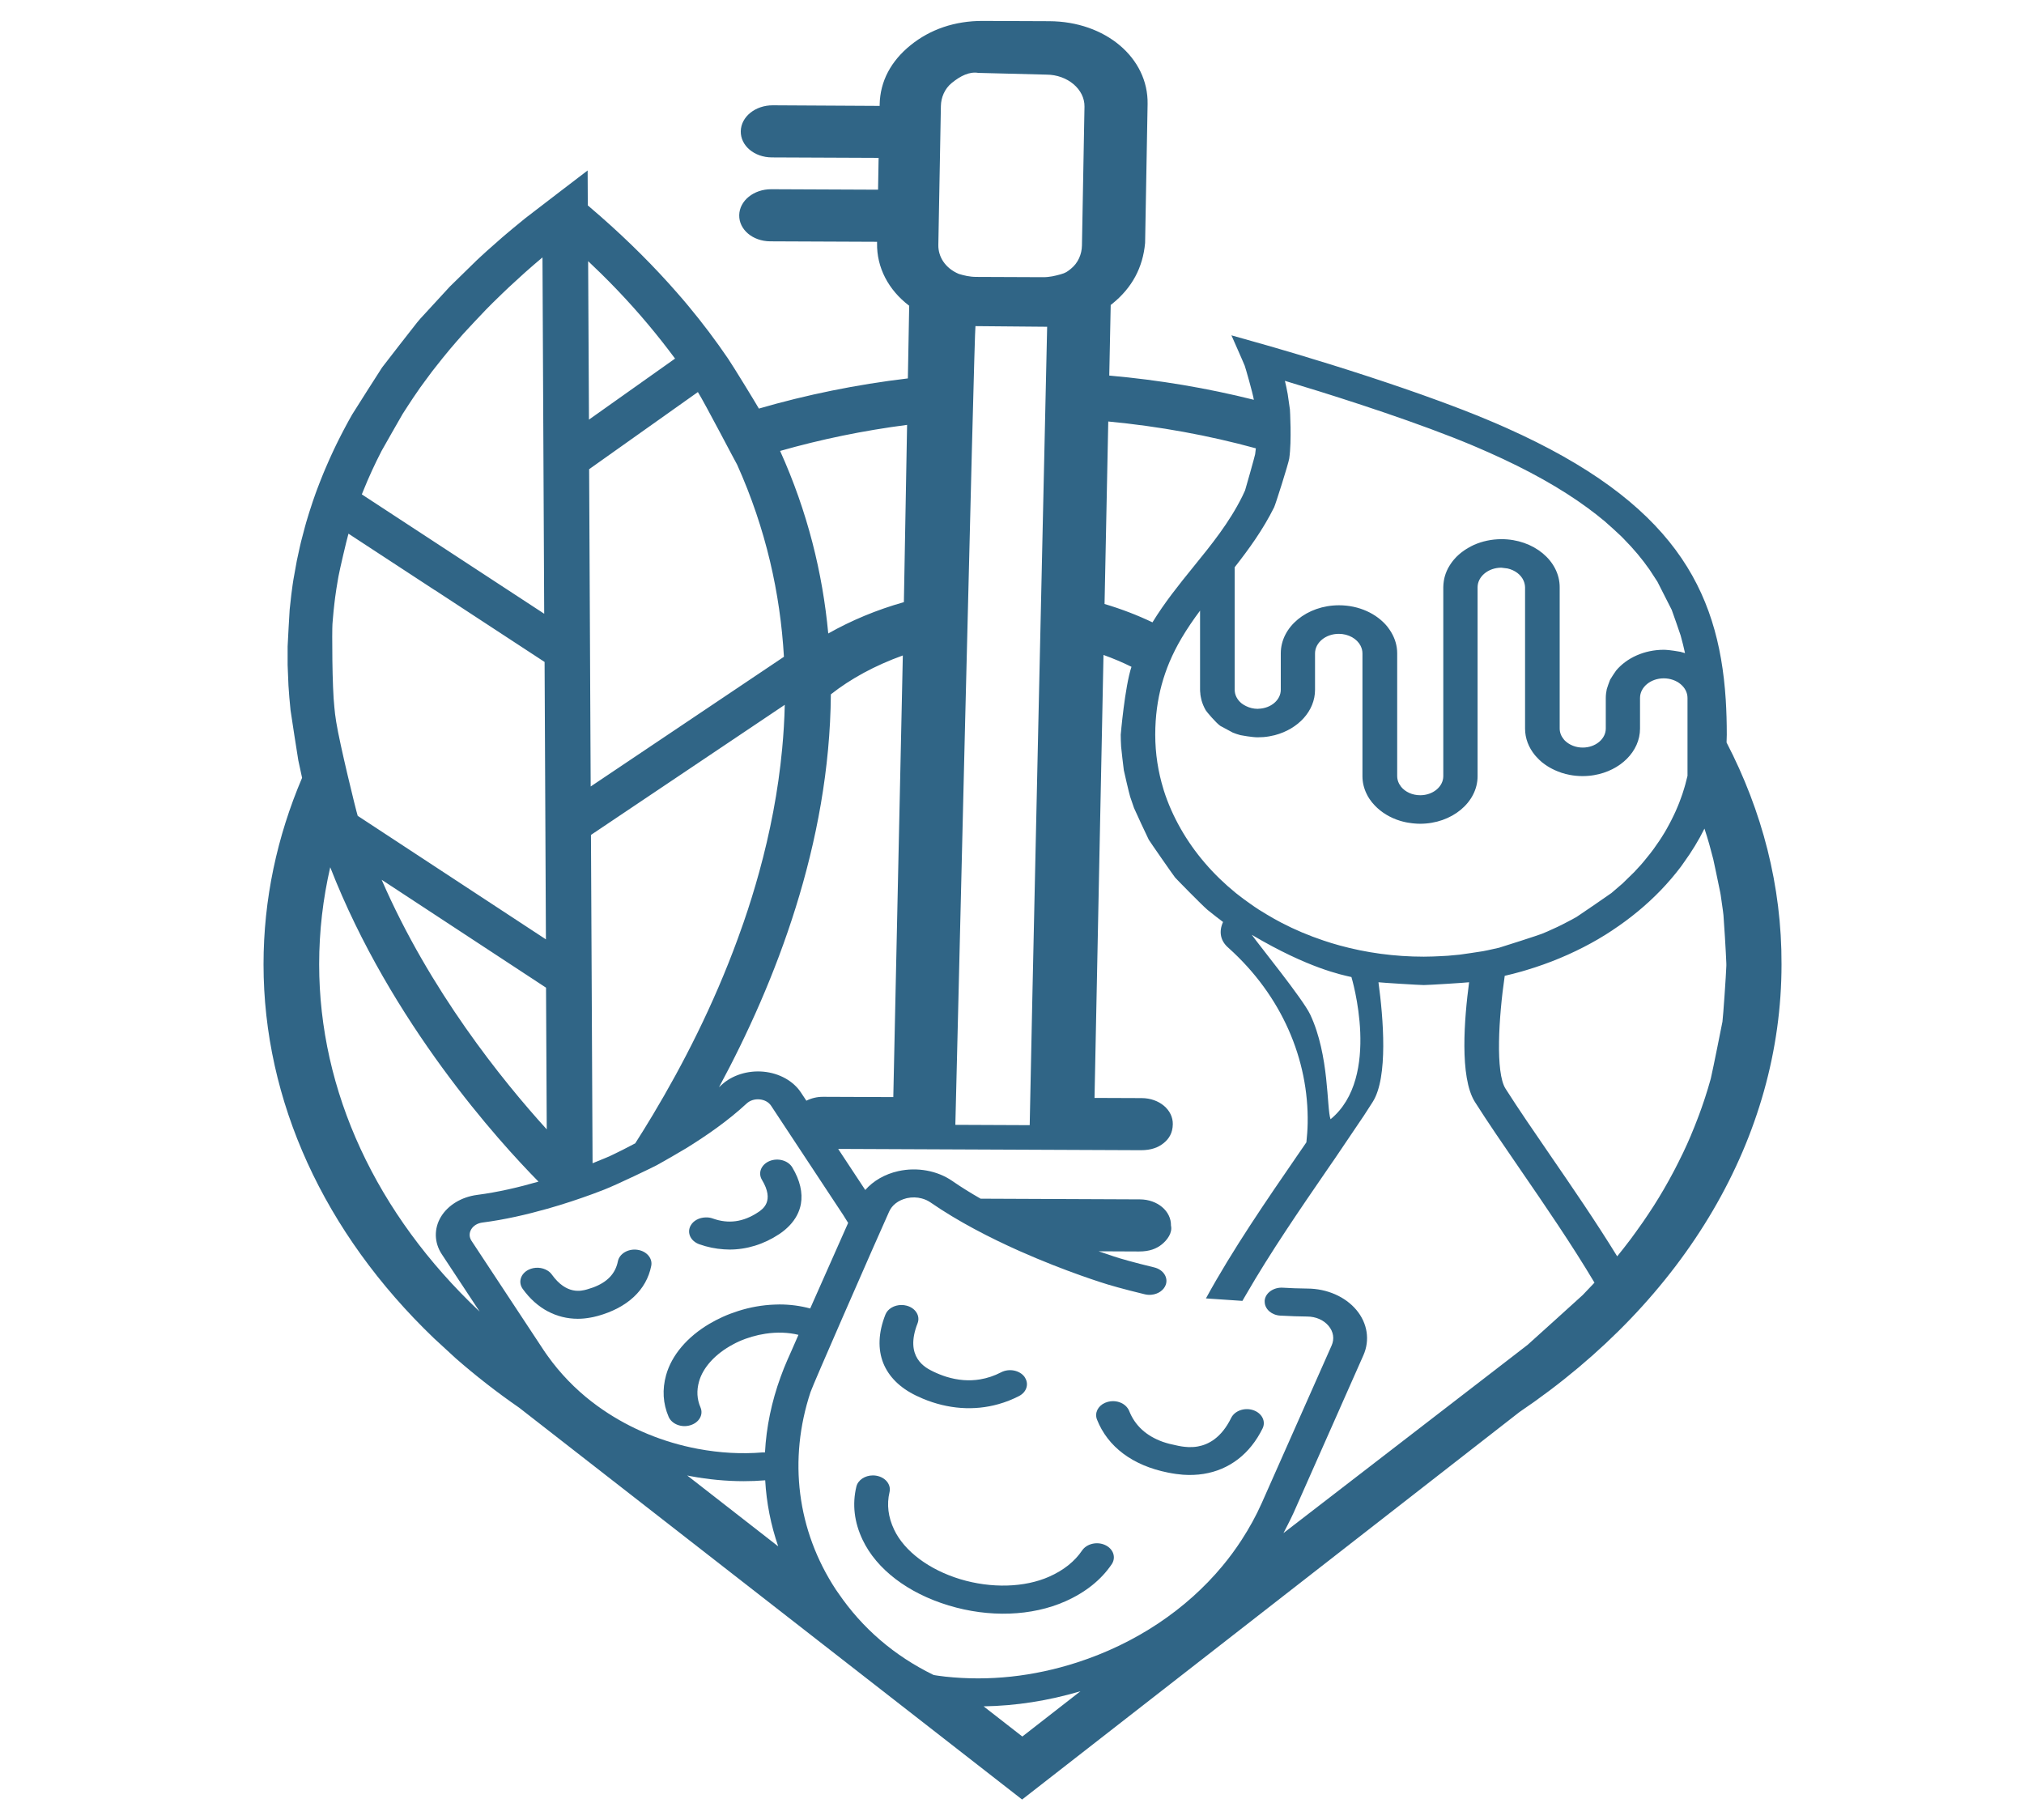 <svg width="298" height="268" viewBox="0 0 298 268" fill="none" xmlns="http://www.w3.org/2000/svg">
<path d="M162.717 227.48C161.517 226.921 160 227.285 159.323 228.275C158.23 229.893 156.607 231.188 154.486 232.131C150.848 233.749 145.945 233.884 141.369 232.502C136.793 231.113 133.155 228.39 131.646 225.215C130.765 223.361 130.536 221.508 130.969 219.687C131.23 218.568 130.357 217.49 129.003 217.267C128.84 217.241 128.676 217.227 128.521 217.227C127.355 217.227 126.311 217.908 126.082 218.892C125.462 221.494 125.772 224.13 127.012 226.725C129.068 231.046 133.677 234.558 139.664 236.371C145.643 238.185 151.916 237.962 156.86 235.765C159.829 234.443 162.129 232.603 163.695 230.284C164.348 229.287 163.916 228.033 162.717 227.48Z" fill="#306586"/>
<path d="M254.207 109.318C254.199 109.514 254.199 109.507 254.207 109.318C254.216 109.048 254.24 108.287 254.24 108.179C254.24 106.406 254.191 104.68 254.085 102.988C253.025 86.635 246.213 73.915 221.84 63.028C220.975 62.644 220.086 62.253 219.172 61.875C217.989 61.376 216.749 60.878 215.485 60.386C214.922 60.163 214.351 59.947 213.772 59.732C213.144 59.496 212.516 59.26 211.888 59.031C208.388 57.743 204.799 56.523 201.447 55.424C193.412 52.795 186.78 50.921 186.315 50.786L181.306 49.371L182.22 51.44L182.873 52.93L183.264 53.847C183.354 54.069 184.431 57.797 184.61 58.862C177.774 57.15 170.653 55.943 163.32 55.296L163.532 44.901C163.622 44.834 163.703 44.767 163.793 44.699C166.672 42.367 168.271 39.394 168.597 35.774L168.965 15.322C169.087 8.507 162.741 3.155 154.494 3.121L144.697 3.081C140.569 3.067 136.939 4.328 134.06 6.66C131.18 8.992 129.581 11.965 129.516 15.376V15.592L113.781 15.504C111.203 15.498 109.107 17.189 109.066 19.32C109.025 21.45 111.056 23.162 113.634 23.175L129.361 23.243L129.28 27.928L113.553 27.86C110.975 27.854 108.878 29.546 108.838 31.676C108.797 33.806 110.828 35.518 113.406 35.532L129.133 35.599V35.808C129.068 39.367 130.789 42.684 133.864 45.016L133.668 55.714C126.082 56.617 118.741 58.12 111.733 60.156C111.733 60.15 111.725 60.15 111.725 60.143C111.383 59.523 107.997 53.982 107.214 52.829C105.428 50.2 103.47 47.591 101.309 44.996C101.3 44.989 101.3 44.982 101.292 44.976C100.778 44.355 100.248 43.742 99.71 43.129C99.702 43.122 99.693 43.115 99.693 43.108C96.365 39.3 92.613 35.538 88.396 31.838C87.792 31.312 87.18 30.779 86.56 30.253C86.552 30.247 86.544 30.24 86.544 30.24L86.519 25.097C86.519 25.097 77.751 31.797 77.343 32.127C77.122 32.303 75.98 33.24 75.63 33.53C75.401 33.718 75.181 33.907 74.953 34.096C74.618 34.372 74.292 34.655 73.966 34.932C73.737 35.127 71.902 36.745 71.69 36.941C71.38 37.217 71.078 37.493 70.784 37.77C70.572 37.965 70.36 38.161 70.148 38.363C69.846 38.646 66.559 41.861 66.233 42.192C66.094 42.34 62.17 46.593 61.893 46.91C61.73 47.099 61.575 47.288 61.412 47.477C61.167 47.766 56.444 53.84 56.248 54.116C56.101 54.319 51.957 60.837 51.851 61.026C51.68 61.322 51.517 61.619 51.354 61.909C51.24 62.118 51.133 62.32 51.019 62.529C50.873 62.806 50.726 63.075 50.579 63.352C50.465 63.567 50.359 63.783 50.244 63.999C50.106 64.262 49.975 64.524 49.845 64.787C49.739 65.01 49.624 65.225 49.518 65.448C49.388 65.711 49.266 65.967 49.143 66.23C49.037 66.452 48.931 66.675 48.833 66.897C48.711 67.153 48.597 67.416 48.482 67.672C48.385 67.895 48.287 68.117 48.189 68.34C48.075 68.596 47.968 68.859 47.854 69.115C47.765 69.338 47.667 69.553 47.577 69.776C47.471 70.038 47.365 70.308 47.259 70.571C47.177 70.787 47.087 70.996 47.006 71.212C46.9 71.495 46.794 71.771 46.688 72.047C46.614 72.243 46.541 72.445 46.468 72.641C46.329 73.031 46.19 73.422 46.06 73.807C45.97 74.07 45.611 75.168 45.521 75.458C45.448 75.681 45.162 76.631 45.089 76.881C45.024 77.117 44.959 77.353 44.893 77.588C44.828 77.824 44.388 79.489 44.33 79.725C44.273 79.968 44.216 80.211 44.159 80.453C44.102 80.683 43.751 82.327 43.702 82.55C43.653 82.799 43.229 85.138 43.197 85.354C43.156 85.603 43.115 85.86 43.082 86.109C43.05 86.311 43.025 86.513 43.001 86.716C42.96 86.985 42.927 87.248 42.895 87.518C42.887 87.579 42.715 89.055 42.65 89.736C42.634 89.897 42.348 94.899 42.348 95.169C42.348 95.358 42.348 97.636 42.348 97.912C42.348 98.081 42.462 100.824 42.471 100.919C42.544 102.092 42.642 103.258 42.764 104.417C42.764 104.451 42.772 104.492 42.772 104.525C42.805 104.856 43.865 111.65 43.922 111.954C43.947 112.068 44.396 114.172 44.477 114.522C40.798 123.157 38.8 132.386 38.8 141.978C38.8 162.066 47.675 181.48 63.875 197.018L67.105 199.991C70.017 202.539 73.15 204.986 76.437 207.257L150.488 264.946L223.699 207.911C248.236 191.308 262.299 167.284 262.299 141.985C262.34 130.431 259.444 119.409 254.207 109.318ZM248.758 100.319C248.758 100.326 248.758 100.326 248.758 100.319L248.75 100.312C248.758 100.319 248.758 100.319 248.758 100.319ZM220.706 139.538C220.469 139.598 219.352 139.841 219.034 139.909C218.797 139.956 218.56 140.01 218.324 140.05C217.998 140.111 215.143 140.529 214.914 140.556C214.547 140.596 213.389 140.704 213.177 140.717C212.761 140.751 211.129 140.819 210.99 140.825C210.542 140.839 210.085 140.852 209.636 140.852C205.305 140.852 201.137 140.273 197.237 139.201C197.213 139.194 197.188 139.187 197.164 139.18C196.397 138.972 195.639 138.736 194.896 138.486C192.718 137.758 190.638 136.882 188.672 135.857C187.938 135.48 187.229 135.069 186.527 134.651C186.103 134.401 185.687 134.145 185.271 133.882C184.863 133.619 184.463 133.336 184.072 133.06C183.411 132.601 182.767 132.123 182.147 131.631C182.106 131.597 182.065 131.57 182.024 131.536C182.008 131.523 182 131.516 181.983 131.503C178.623 128.779 175.857 125.564 173.834 122.005C172.807 120.198 171.958 118.304 171.338 116.335C171.33 116.295 171.314 116.255 171.306 116.221C170.514 113.646 170.09 110.956 170.09 108.186C170.09 105.442 170.441 103.022 171.036 100.811C171.355 99.651 171.738 98.546 172.178 97.494C172.701 96.261 173.296 95.088 173.957 93.969C174.789 92.56 175.711 91.212 176.689 89.904V95.802V100.953V101.559C176.689 101.741 176.706 101.923 176.73 102.099C176.738 102.152 176.738 102.213 176.738 102.267C176.747 102.334 176.828 102.813 176.877 102.982C176.893 103.049 176.91 103.11 176.926 103.177C177.056 103.622 177.236 104.053 177.464 104.465C177.497 104.525 177.53 104.579 177.57 104.64C177.66 104.788 179.006 106.406 179.667 106.871L181.51 107.862C181.877 108.01 182.253 108.138 182.644 108.24C182.734 108.266 184.39 108.556 185.157 108.556C185.45 108.556 185.736 108.543 186.021 108.523C186.592 108.475 187.139 108.381 187.669 108.246C187.685 108.24 187.702 108.233 187.718 108.233C191.136 107.329 193.616 104.687 193.616 101.566V96.207C193.616 94.616 195.182 93.322 197.115 93.322C198.559 93.322 199.799 94.05 200.329 95.088C200.337 95.095 200.337 95.108 200.337 95.115C200.508 95.452 200.598 95.823 200.598 96.207V114.286C200.598 115.203 200.818 116.079 201.21 116.881C201.332 117.131 201.463 117.38 201.626 117.616C201.846 117.953 202.115 118.277 202.401 118.58C203.372 119.605 204.677 120.407 206.178 120.859C206.447 120.939 206.724 121.007 207.01 121.068C207.091 121.088 207.173 121.101 207.263 121.115C207.369 121.135 207.475 121.148 207.589 121.162C207.695 121.175 207.801 121.196 207.915 121.209C208.005 121.216 208.087 121.229 208.176 121.236C208.47 121.263 208.772 121.283 209.082 121.283C213.748 121.283 217.549 118.142 217.549 114.286V86.473C217.549 85.678 217.94 84.956 218.577 84.43C219.213 83.905 220.086 83.581 221.048 83.581L221.962 83.696C223.063 83.945 223.952 84.626 224.328 85.509V85.516C224.393 85.664 224.442 85.812 224.474 85.961C224.507 86.123 224.54 86.291 224.54 86.466V107.276C224.54 108.725 225.078 110.066 225.992 111.185C226.065 111.28 226.155 111.361 226.228 111.448C226.473 111.718 226.734 111.981 227.019 112.217C227.052 112.244 227.093 112.271 227.125 112.298C227.55 112.635 228.015 112.938 228.52 113.194C228.79 113.336 229.067 113.457 229.352 113.572C229.54 113.646 229.728 113.713 229.915 113.781C230.307 113.909 230.715 114.01 231.131 114.091C231.734 114.205 232.354 114.266 232.999 114.266C233.586 114.266 234.157 114.219 234.704 114.124C238.562 113.47 241.466 110.646 241.466 107.269V103.393V102.759C241.466 101.168 243.032 99.874 244.957 99.874C246.882 99.874 248.457 101.168 248.457 102.759V114.232C248.391 114.529 248.31 114.825 248.228 115.122C248.196 115.23 248.171 115.338 248.147 115.446C248.098 115.621 248.049 115.789 248 115.958C247.91 116.248 247.828 116.531 247.731 116.821C247.674 116.989 247.616 117.158 247.551 117.333C247.453 117.616 247.347 117.899 247.241 118.176C247.176 118.344 247.102 118.513 247.037 118.681C246.923 118.958 246.809 119.227 246.686 119.497C246.613 119.665 246.531 119.834 246.45 120.002C246.328 120.272 246.197 120.535 246.058 120.798C245.977 120.966 245.887 121.128 245.797 121.297C245.659 121.56 245.52 121.816 245.373 122.072C245.283 122.234 245.186 122.402 245.088 122.564C244.941 122.813 244.786 123.07 244.623 123.312C244.517 123.474 244.411 123.636 244.305 123.798C244.141 124.04 243.587 124.842 243.464 125.004C243.293 125.24 243.114 125.476 242.934 125.705C242.812 125.86 242.192 126.629 242.004 126.851C241.874 127.006 241.743 127.161 241.613 127.31C241.417 127.532 240.748 128.26 240.601 128.408C240.397 128.617 239.108 129.878 238.896 130.073C238.741 130.215 237.428 131.348 237.257 131.482C237.028 131.664 232.322 134.887 232.126 135.001C231.873 135.149 231.604 135.291 231.343 135.433C231.139 135.547 230.201 136.039 229.932 136.167C229.719 136.275 229.516 136.376 229.295 136.477C229.026 136.605 228.047 137.05 227.827 137.145C227.55 137.266 227.272 137.381 226.987 137.495C226.799 137.596 221.016 139.464 220.706 139.538ZM221.554 143.697C221.546 143.697 221.546 143.697 221.554 143.697ZM195.9 164.789C195.312 163.172 195.745 155.399 192.906 149.373C191.821 147.067 185.377 139.16 184.308 137.637C192.678 142.585 197.564 143.528 198.975 143.852C198.975 143.852 203.461 158.601 195.9 164.789ZM187.596 74.683C187.791 74.292 189.7 68.286 189.823 67.484C189.823 67.477 189.823 67.47 189.823 67.463C190.198 64.902 189.92 60.305 189.92 60.305C189.912 60.257 189.594 58.04 189.594 58.033C189.537 57.716 189.398 57.029 189.39 56.988C189.333 56.718 189.268 56.456 189.211 56.206C189.203 56.159 189.186 56.112 189.178 56.071C194.978 57.81 205.313 61.039 213.854 64.383C214.865 64.781 215.852 65.178 216.798 65.576C216.823 65.59 216.847 65.596 216.872 65.61C217.068 65.691 217.247 65.772 217.443 65.852C218.014 66.095 218.585 66.338 219.131 66.587C225.062 69.216 229.874 71.933 233.757 74.784C234.646 75.438 235.495 76.099 236.286 76.766C236.727 77.137 238.309 78.579 238.66 78.923C238.79 79.051 238.913 79.179 239.035 79.301C239.263 79.537 239.998 80.305 240.128 80.453C240.324 80.669 240.976 81.424 241.115 81.579C241.286 81.788 241.898 82.543 242.021 82.712C242.176 82.921 242.738 83.682 242.861 83.858C243.008 84.067 243.897 85.435 244.027 85.644C244.133 85.826 246.05 89.608 246.132 89.79C246.23 90.019 247.396 93.382 247.445 93.558C247.519 93.821 247.739 94.643 247.78 94.832C247.78 94.838 247.78 94.845 247.788 94.852C247.886 95.236 248.073 96.112 248.09 96.16C248.073 96.153 247.616 96.018 247.404 95.964C247.217 95.917 245.757 95.695 245.275 95.681C245.177 95.681 245.08 95.668 244.982 95.668C242.061 95.668 239.492 96.881 237.942 98.728C237.86 98.822 237.102 99.982 237.061 100.076C236.971 100.251 236.588 101.384 236.572 101.458C236.539 101.6 236.465 102.031 236.465 102.099C236.441 102.314 236.425 102.53 236.425 102.752V107.262C236.425 108.812 234.899 110.066 233.031 110.066C232.012 110.066 231.098 109.689 230.47 109.102C230.38 109.015 230.29 108.927 230.217 108.826C229.85 108.381 229.638 107.835 229.638 107.255V89.992V86.46C229.638 82.556 225.796 79.382 221.073 79.382C219.605 79.382 218.218 79.692 217.002 80.231C216.717 80.359 216.448 80.507 216.178 80.662C216.162 80.669 216.146 80.676 216.13 80.689C216.056 80.73 215.991 80.777 215.917 80.817C215.697 80.952 215.493 81.094 215.289 81.249C215.232 81.296 215.167 81.336 215.11 81.384C214.865 81.579 214.637 81.788 214.417 82.004C214.384 82.037 214.359 82.071 214.327 82.105C214.147 82.294 213.976 82.489 213.821 82.698C213.772 82.766 213.723 82.833 213.674 82.9C213.527 83.103 213.397 83.318 213.275 83.534C213.25 83.581 213.226 83.622 213.201 83.662C213.062 83.925 212.948 84.188 212.85 84.464C212.826 84.532 212.81 84.599 212.785 84.666C212.712 84.882 212.655 85.105 212.614 85.334C212.597 85.415 212.581 85.496 212.573 85.576C212.532 85.866 212.5 86.163 212.5 86.466V114.279C212.5 115.823 210.974 117.084 209.106 117.084C207.932 117.084 206.904 116.592 206.292 115.843C206.243 115.789 206.219 115.729 206.178 115.668C206.112 115.567 206.031 115.473 205.982 115.365C205.811 115.028 205.713 114.664 205.713 114.273V96.193C205.713 95.081 205.395 94.036 204.84 93.099C204.685 92.836 204.514 92.587 204.326 92.344C204.302 92.311 204.277 92.277 204.253 92.243C202.711 90.362 200.101 89.115 197.148 89.115C192.425 89.115 188.574 92.29 188.574 96.193V101.552C188.574 103.062 187.122 104.289 185.312 104.35C185.271 104.35 185.23 104.363 185.181 104.363C184.545 104.363 183.949 104.208 183.444 103.952C183.207 103.831 182.979 103.703 182.783 103.541C182.171 103.036 181.788 102.334 181.788 101.559V100.177V83.514C183.892 80.824 185.956 77.986 187.596 74.683ZM163.173 62.057C170.694 62.772 177.962 64.106 184.904 66.007C184.879 66.284 184.798 66.87 184.798 66.877C184.757 67.147 183.362 72.094 183.313 72.209C183.24 72.384 182.962 72.971 182.905 73.085C180.972 76.975 178.394 80.15 175.67 83.507C173.581 86.082 171.477 88.698 169.682 91.63C167.455 90.565 165.098 89.662 162.626 88.927L163.173 62.057ZM138.53 15.612C138.554 14.331 139.093 13.057 140.137 12.208C141.442 11.15 142.747 10.516 144.036 10.732L154.086 10.988C157.177 11.001 159.714 13.145 159.673 15.7L159.298 36.152C159.274 37.433 158.735 38.707 157.691 39.556C157.169 39.981 156.908 40.19 156.125 40.399C155.35 40.608 154.567 40.816 153.539 40.81L143.742 40.769C142.706 40.763 141.94 40.554 141.173 40.331C139.125 39.468 138.122 37.763 138.155 36.057L138.53 15.612ZM151.606 165.659L140.659 165.612C140.692 165.41 143.449 48.016 143.62 48.016C143.62 48.016 153.923 48.097 154.175 48.11C154.167 48.11 151.565 165.45 151.606 165.659ZM133.554 62.556L133.081 88.657C129.076 89.783 125.348 91.347 121.946 93.268C121.122 84.41 118.912 75.377 114.858 66.392C120.853 64.686 127.102 63.392 133.554 62.556ZM122.33 102.227C125.266 99.914 128.847 97.973 132.926 96.504L131.523 161.527L121.196 161.486C120.29 161.48 119.442 161.695 118.724 162.059L117.925 160.853C116.807 159.154 114.743 158.008 112.419 157.786C110.094 157.57 107.777 158.298 106.219 159.747C106.097 159.855 105.974 159.963 105.86 160.077C114.205 144.62 122.158 124.189 122.33 102.227ZM96.153 164.088C95.264 165.571 94.391 166.987 93.527 168.335C92.817 168.713 92.181 169.043 91.642 169.313C90.517 169.879 89.823 170.196 89.799 170.209C89.766 170.223 88.812 170.647 87.246 171.267L87.009 122.928L114.752 104.303L115.543 103.77C115.494 105.948 115.363 108.105 115.16 110.248C114.572 116.517 113.373 122.611 111.766 128.442C111.073 130.957 110.306 133.424 109.474 135.83C109.205 136.619 108.919 137.408 108.634 138.183C105.045 148.018 100.501 156.828 96.153 164.088ZM102.752 57.723C103.699 59.206 108.495 68.414 108.528 68.407C112.778 77.865 114.882 87.39 115.421 96.699L86.968 115.796L86.74 69.081L102.752 57.723ZM86.593 38.45C87.205 39.03 87.808 39.61 88.404 40.19C88.42 40.21 88.445 40.23 88.461 40.243C91.846 43.567 94.84 46.937 97.516 50.342C98.144 51.144 98.763 51.946 99.359 52.755C99.367 52.768 99.375 52.782 99.392 52.795L86.715 61.781L86.593 38.45ZM80.499 166.279C73.925 159.039 63.272 145.834 56.191 129.527L80.394 145.416L80.499 166.279ZM53.499 72.229C54.29 70.261 55.188 68.313 56.183 66.385C56.215 66.324 59.119 61.201 59.291 60.931C59.609 60.419 60.661 58.828 60.857 58.532C61.191 58.04 61.526 57.548 61.868 57.062C62.081 56.759 62.309 56.462 62.529 56.159C62.88 55.68 63.222 55.202 63.59 54.723C63.794 54.46 64.006 54.197 64.21 53.934C64.862 53.099 65.531 52.269 66.224 51.44C66.567 51.029 67.897 49.492 68.223 49.135C68.598 48.717 71.151 45.987 71.576 45.562C71.902 45.232 72.228 44.901 72.554 44.578C73.011 44.126 73.468 43.681 73.933 43.236C74.251 42.933 74.561 42.63 74.879 42.333C75.409 41.834 75.956 41.342 76.502 40.843C76.772 40.594 77.041 40.351 77.318 40.102C78.15 39.361 78.999 38.626 79.871 37.898L80.124 90.362L53.271 72.789C53.344 72.593 53.426 72.411 53.499 72.229ZM48.947 91.893C48.964 91.65 48.98 91.414 49.005 91.178C49.07 90.362 49.151 89.547 49.249 88.731C49.282 88.468 49.315 88.205 49.347 87.942C49.453 87.127 49.584 86.318 49.722 85.509C49.763 85.273 49.796 85.037 49.845 84.808C50.016 83.871 51.003 79.624 51.305 78.579C51.305 78.579 51.305 78.579 51.305 78.573L64.006 86.884C64.071 86.817 64.144 86.756 64.218 86.689L64.21 86.695C64.144 86.756 64.079 86.817 64.014 86.877L80.181 97.461L80.377 138.304L52.667 120.117C52.39 119.254 50.016 109.534 49.502 106.298C49.445 105.907 49.331 105.112 49.331 105.112C49.331 105.112 49.266 104.478 49.233 104.161C48.89 101.175 48.882 92.789 48.947 91.893ZM46.99 141.971C46.99 137.098 47.553 132.325 48.621 127.687C57.561 150.62 73.541 168.146 79.284 173.971C76.454 174.793 73.329 175.528 70.27 175.925C67.954 176.222 65.955 177.435 64.911 179.168C63.875 180.907 63.924 182.956 65.042 184.655L70.621 193.108C55.367 178.723 46.99 160.65 46.99 141.971ZM114.58 227.676L101.178 217.234C101.235 217.247 101.3 217.261 101.358 217.274C101.455 217.295 101.553 217.322 101.659 217.335C104.302 217.827 106.929 218.077 109.515 218.077C110.575 218.077 111.619 218.036 112.663 217.948C112.851 221.258 113.487 224.521 114.58 227.676ZM116.522 198.899L115.967 200.146C115.592 200.995 115.249 201.851 114.939 202.714C113.601 206.381 112.827 210.122 112.631 213.843C112.508 213.837 112.394 213.837 112.264 213.843C109.197 214.099 105.999 213.924 102.752 213.317C97.613 212.354 92.841 210.358 88.755 207.561C87.58 206.759 86.462 205.889 85.418 204.959C84.798 204.406 84.203 203.833 83.632 203.24C82.555 202.121 81.56 200.934 80.663 199.674C80.451 199.377 80.239 199.087 80.043 198.784L69.422 182.687C69.071 182.154 69.055 181.541 69.381 180.995C69.707 180.449 70.311 180.091 71.029 179.997C74.3 179.579 77.579 178.817 80.557 177.975C80.557 177.975 80.557 177.975 80.565 177.975C83.094 177.26 85.394 176.478 87.27 175.791C87.874 175.568 88.436 175.359 88.942 175.157C90.843 174.415 96.194 171.827 96.626 171.591C97.752 170.984 100.762 169.225 100.95 169.104C103.935 167.27 107.206 165.005 109.931 162.47C110.42 162.019 111.114 161.796 111.84 161.864C112.566 161.931 113.185 162.275 113.536 162.808L122.501 176.391L124.157 178.898C124.402 179.276 124.638 179.66 124.875 180.051L123.096 184.062L119.287 192.65C117.843 192.259 116.326 192.057 114.768 192.057C114.523 192.057 114.27 192.07 114.018 192.077C112.239 192.144 110.428 192.461 108.666 193.027C107.9 193.27 107.149 193.553 106.407 193.89C105.722 194.2 105.077 194.537 104.457 194.901C101.186 196.836 98.894 199.512 98.07 202.465C97.483 204.581 97.605 206.651 98.445 208.599C98.91 209.671 100.33 210.237 101.627 209.846C102.924 209.462 103.601 208.289 103.136 207.217C102.614 206.004 102.54 204.75 102.924 203.395C103.511 201.305 105.346 199.317 107.908 197.948C108.193 197.793 108.479 197.645 108.781 197.51C110.045 196.944 111.375 196.566 112.704 196.364C114.401 196.108 116.065 196.162 117.558 196.532L116.522 198.899ZM159.078 249.004L150.521 255.671L144.819 251.229C149.567 251.154 154.339 250.406 159.078 249.004ZM234.761 188.848C234.19 189.461 233.61 190.068 233.023 190.675C232.982 190.715 225.119 197.84 224.931 197.989C224.858 198.049 223.928 198.764 222.419 199.93C214.245 206.239 188.966 225.721 188.966 225.721C186.095 231.006 186.095 231.006 188.966 225.721C188.966 225.721 190.01 223.739 190.467 222.714L193.485 215.906L193.82 215.151L197.262 207.385L197.327 207.23L200.737 199.539C201.724 197.308 201.341 194.814 199.701 192.859C198.061 190.904 195.369 189.731 192.498 189.717C192.408 189.717 192.319 189.711 192.237 189.711C191.144 189.697 190.018 189.663 188.868 189.589C187.506 189.508 186.299 190.358 186.201 191.497C186.193 191.585 186.201 191.672 186.209 191.76C186.274 192.778 187.237 193.627 188.501 193.701C188.566 193.708 188.632 193.708 188.705 193.708C189.986 193.782 191.25 193.823 192.465 193.836C193.738 193.843 194.88 194.342 195.606 195.205C196.332 196.067 196.495 197.126 196.055 198.11L185.777 221.285C184.936 223.179 183.933 224.993 182.799 226.739C182.359 227.413 181.902 228.08 181.421 228.727C180.964 229.347 180.483 229.961 179.985 230.561C174.634 236.998 167.211 241.98 158.564 244.771C152.104 246.854 145.594 247.541 139.191 246.854C138.709 246.8 137.518 246.645 137.429 246.598C131.653 243.773 126.963 239.729 123.447 234.585C123.325 234.403 123.186 234.228 123.064 234.039C117.337 225.316 116.049 214.895 119.336 204.959C119.711 203.819 128.382 184.089 128.382 184.089L130.911 178.386C131.335 177.435 132.241 176.734 133.407 176.438C133.448 176.424 133.489 176.411 133.538 176.404C134.272 176.242 135.022 176.262 135.716 176.451C136.181 176.573 136.613 176.768 137.005 177.038C141.091 179.862 145.806 182.275 150.089 184.183C156.949 187.237 162.716 189.003 163.099 189.117C163.189 189.144 165.253 189.771 168.548 190.56C168.883 190.641 169.217 190.661 169.544 190.627C170.506 190.533 171.346 189.974 171.64 189.158C172.023 188.066 171.265 186.927 169.943 186.603C166.827 185.855 164.837 185.255 164.821 185.248C164.78 185.235 163.622 184.884 161.762 184.23L167.7 184.257C169.25 184.264 170.286 183.839 171.069 183.206C171.852 182.572 172.652 181.507 172.407 180.442C172.448 178.312 170.417 176.599 167.839 176.586L144.379 176.485C142.943 175.663 141.532 174.793 140.21 173.876C138.008 172.353 135.03 171.807 132.257 172.427C130.275 172.865 128.57 173.863 127.395 175.204L123.406 169.157L167.969 169.346C169.519 169.353 170.555 168.928 171.338 168.295C172.121 167.661 172.652 166.812 172.676 165.531C172.717 163.401 170.686 161.689 168.108 161.675L161.15 161.648L162.471 96.429C163.899 96.942 165.277 97.521 166.591 98.175C165.612 101.094 165.008 108.172 165.008 108.172C165.008 108.759 165.033 109.345 165.065 109.925C165.074 110.114 165.408 113.039 165.465 113.403C165.506 113.619 166.232 116.78 166.395 117.299C166.419 117.387 166.795 118.499 166.966 118.964C167.039 119.167 168.981 123.353 169.136 123.629C169.258 123.852 172.798 128.948 173.019 129.204C173.165 129.379 176.959 133.262 177.774 133.95C177.791 133.963 177.799 133.976 177.815 133.983C178.166 134.28 179.773 135.534 180.075 135.749C179.422 137.158 179.675 138.547 180.882 139.565C188.746 146.629 192.702 156.019 192.531 165.396C192.514 166.333 192.441 167.263 192.343 168.187C191.894 168.834 191.446 169.495 190.989 170.155C186.494 176.694 181.437 184.048 177.554 191.167L182.922 191.531C183.085 191.248 183.264 190.931 183.46 190.607C187.049 184.385 191.446 177.981 195.402 172.225C195.622 171.908 195.826 171.604 196.046 171.288C196.21 171.045 196.373 170.816 196.536 170.58C198.453 167.735 199.978 165.497 200.598 164.567C200.655 164.479 200.721 164.392 200.778 164.304C201.243 163.596 201.691 162.902 202.115 162.228C204.408 158.601 203.665 149.858 202.956 144.62C203.576 144.695 209.057 145.032 209.628 145.032C210.313 145.032 210.313 145.032 209.628 145.032C210.313 145.032 215.681 144.695 216.301 144.62C215.599 149.865 214.865 158.615 217.157 162.241C219.05 165.228 221.375 168.611 223.838 172.198C227.435 177.429 231.384 183.179 234.761 188.848ZM254.175 142.2C254.126 143.663 253.71 149.609 253.604 150.397C253.604 150.404 253.604 150.411 253.604 150.411C253.596 150.465 252.193 157.516 251.907 158.702C251.899 158.743 251.891 158.783 251.883 158.81C251.866 158.878 251.85 158.945 251.826 159.012C251.589 159.868 251.328 160.725 251.051 161.574C250.993 161.749 250.936 161.918 250.879 162.093C250.651 162.774 250.414 163.455 250.161 164.129C250.088 164.331 250.015 164.533 249.933 164.729C249.639 165.497 249.338 166.266 249.011 167.027C248.987 167.081 248.962 167.142 248.946 167.196C248.587 168.045 248.204 168.895 247.804 169.73C247.755 169.845 247.698 169.953 247.641 170.061C247.298 170.775 246.939 171.483 246.572 172.191C246.483 172.353 246.401 172.521 246.311 172.683C245.912 173.438 245.496 174.186 245.063 174.934C245.039 174.982 245.006 175.029 244.982 175.076C244.5 175.912 243.995 176.734 243.473 177.557C243.44 177.604 243.407 177.658 243.375 177.705C242.902 178.44 242.412 179.175 241.915 179.896C241.825 180.031 241.727 180.165 241.629 180.3C241.123 181.022 240.609 181.736 240.079 182.451C240.038 182.498 240.006 182.552 239.965 182.599C239.361 183.401 238.741 184.19 238.105 184.972C234.956 179.855 231.465 174.773 228.259 170.108C225.82 166.555 223.512 163.198 221.66 160.28C220.167 157.927 220.649 149.797 221.546 143.67C221.546 143.67 221.546 143.67 221.554 143.67C222.378 143.481 223.194 143.272 224.001 143.043C224.018 143.036 224.034 143.036 224.05 143.03C224.376 142.935 224.695 142.841 225.013 142.74C225.347 142.639 225.673 142.537 226 142.43C229.32 141.344 232.452 139.935 235.332 138.257C235.356 138.243 235.381 138.23 235.405 138.21C236.074 137.819 236.735 137.408 237.371 136.983C237.379 136.976 237.387 136.969 237.395 136.963C240.022 135.23 242.412 133.255 244.508 131.085C244.525 131.064 244.549 131.044 244.566 131.024C245.063 130.505 245.544 129.979 246.009 129.433C246.034 129.399 246.067 129.372 246.091 129.339C246.572 128.779 247.029 128.199 247.478 127.613C247.633 127.404 247.78 127.188 247.926 126.979C249.077 125.388 250.096 123.73 250.953 121.998C250.953 121.998 250.953 121.998 250.953 121.991V121.998C251.197 122.733 251.426 123.481 251.638 124.222C251.687 124.391 251.736 124.559 251.777 124.728C251.94 125.321 252.103 125.914 252.25 126.507C252.29 126.683 253.008 130.033 253.269 131.361C253.302 131.536 253.326 131.678 253.343 131.772C253.343 131.786 253.571 133.309 253.669 134.064C253.702 134.293 253.718 134.516 253.751 134.745V134.752C253.808 135.284 254.126 140.407 254.167 141.715C254.167 141.809 254.175 141.884 254.175 141.931C254.183 142.025 254.175 142.106 254.175 142.2Z" fill="#306586"/>
<path d="M160.252 192.879C160.187 192.946 160.114 193.007 160.041 193.074C160.106 193.014 160.171 192.953 160.236 192.892C160.244 192.886 160.244 192.879 160.252 192.879Z" fill="#306586"/>
<path d="M184.521 207.621C183.24 207.19 181.796 207.702 181.274 208.754C179.822 211.713 177.905 212.691 176.355 212.967C175.336 213.149 174.463 213.028 173.99 212.96C173.696 212.92 173.427 212.859 173.158 212.798C172.464 212.664 171.812 212.495 171.208 212.286C168.761 211.41 167.097 209.88 166.249 207.723C166.192 207.581 166.11 207.446 166.02 207.318C165.572 206.684 164.748 206.293 163.875 206.293C163.622 206.293 163.361 206.327 163.108 206.395C161.942 206.705 161.256 207.655 161.411 208.626C161.428 208.747 161.46 208.869 161.509 208.99C163.092 213.028 166.779 215.778 171.959 216.809C172.342 216.883 172.734 216.958 173.133 217.012C173.484 217.059 173.827 217.099 174.169 217.126C175.222 217.2 176.241 217.16 177.212 217.005C180.981 216.405 184.04 214.086 185.899 210.298C186.405 209.253 185.793 208.053 184.521 207.621Z" fill="#306586"/>
<path d="M134.893 205.485C135.219 205.64 135.537 205.788 135.863 205.923C139.591 207.48 143.433 207.743 147.014 206.732C148.05 206.442 149.062 206.044 150.041 205.539C151.117 204.979 151.493 203.853 150.962 202.923C150.922 202.849 150.881 202.775 150.832 202.701C150.106 201.737 148.564 201.44 147.398 202.047C146.386 202.573 145.342 202.916 144.282 203.092C142.683 203.355 141.035 203.227 139.346 202.708C138.702 202.505 138.049 202.249 137.397 201.932C136.336 201.42 133.114 199.876 135.097 194.834C135.521 193.756 134.811 192.589 133.498 192.239C133.245 192.171 132.984 192.138 132.723 192.138C131.671 192.138 130.692 192.69 130.357 193.56C129.313 196.209 129.232 198.636 130.047 200.692C130.847 202.674 132.47 204.319 134.893 205.485Z" fill="#306586"/>
<path d="M93.836 184.008C92.482 183.819 91.193 184.588 90.973 185.707C90.614 187.507 89.423 188.774 87.335 189.549C87.212 189.596 87.074 189.63 86.943 189.677C86.772 189.738 86.601 189.798 86.413 189.846C85.589 190.075 83.411 190.668 81.249 187.655C81.078 187.412 80.858 187.217 80.605 187.062C80.605 187.062 80.605 187.062 80.597 187.062C79.814 186.576 78.729 186.502 77.832 186.94C76.649 187.52 76.257 188.781 76.959 189.765C78.003 191.214 79.243 192.32 80.629 193.061C80.629 193.061 80.629 193.061 80.638 193.061C82 193.789 83.501 194.167 85.075 194.167C85.695 194.167 86.323 194.106 86.96 193.985C87.09 193.964 87.221 193.937 87.351 193.91C87.563 193.863 87.775 193.816 87.987 193.755C92.376 192.549 95.182 189.927 95.883 186.381C96.112 185.255 95.19 184.19 93.836 184.008Z" fill="#306586"/>
<path d="M102.956 183.192C104.147 183.617 105.355 183.859 106.562 183.94C106.839 183.96 107.125 183.974 107.402 183.974C109.947 183.974 112.46 183.205 114.736 181.695C115.307 181.318 115.796 180.9 116.22 180.462C117.134 179.511 117.705 178.433 117.917 177.267C118.21 175.615 117.794 173.775 116.644 171.867C116.024 170.849 114.532 170.438 113.3 170.944C112.068 171.456 111.571 172.69 112.182 173.707C114.083 176.849 112.288 178.035 111.619 178.48C109.441 179.929 107.255 180.226 104.947 179.404C104.596 179.275 104.237 179.228 103.878 179.242C102.94 179.269 102.067 179.72 101.668 180.475C101.113 181.527 101.692 182.74 102.956 183.192Z" fill="#306586"/>
</svg>
